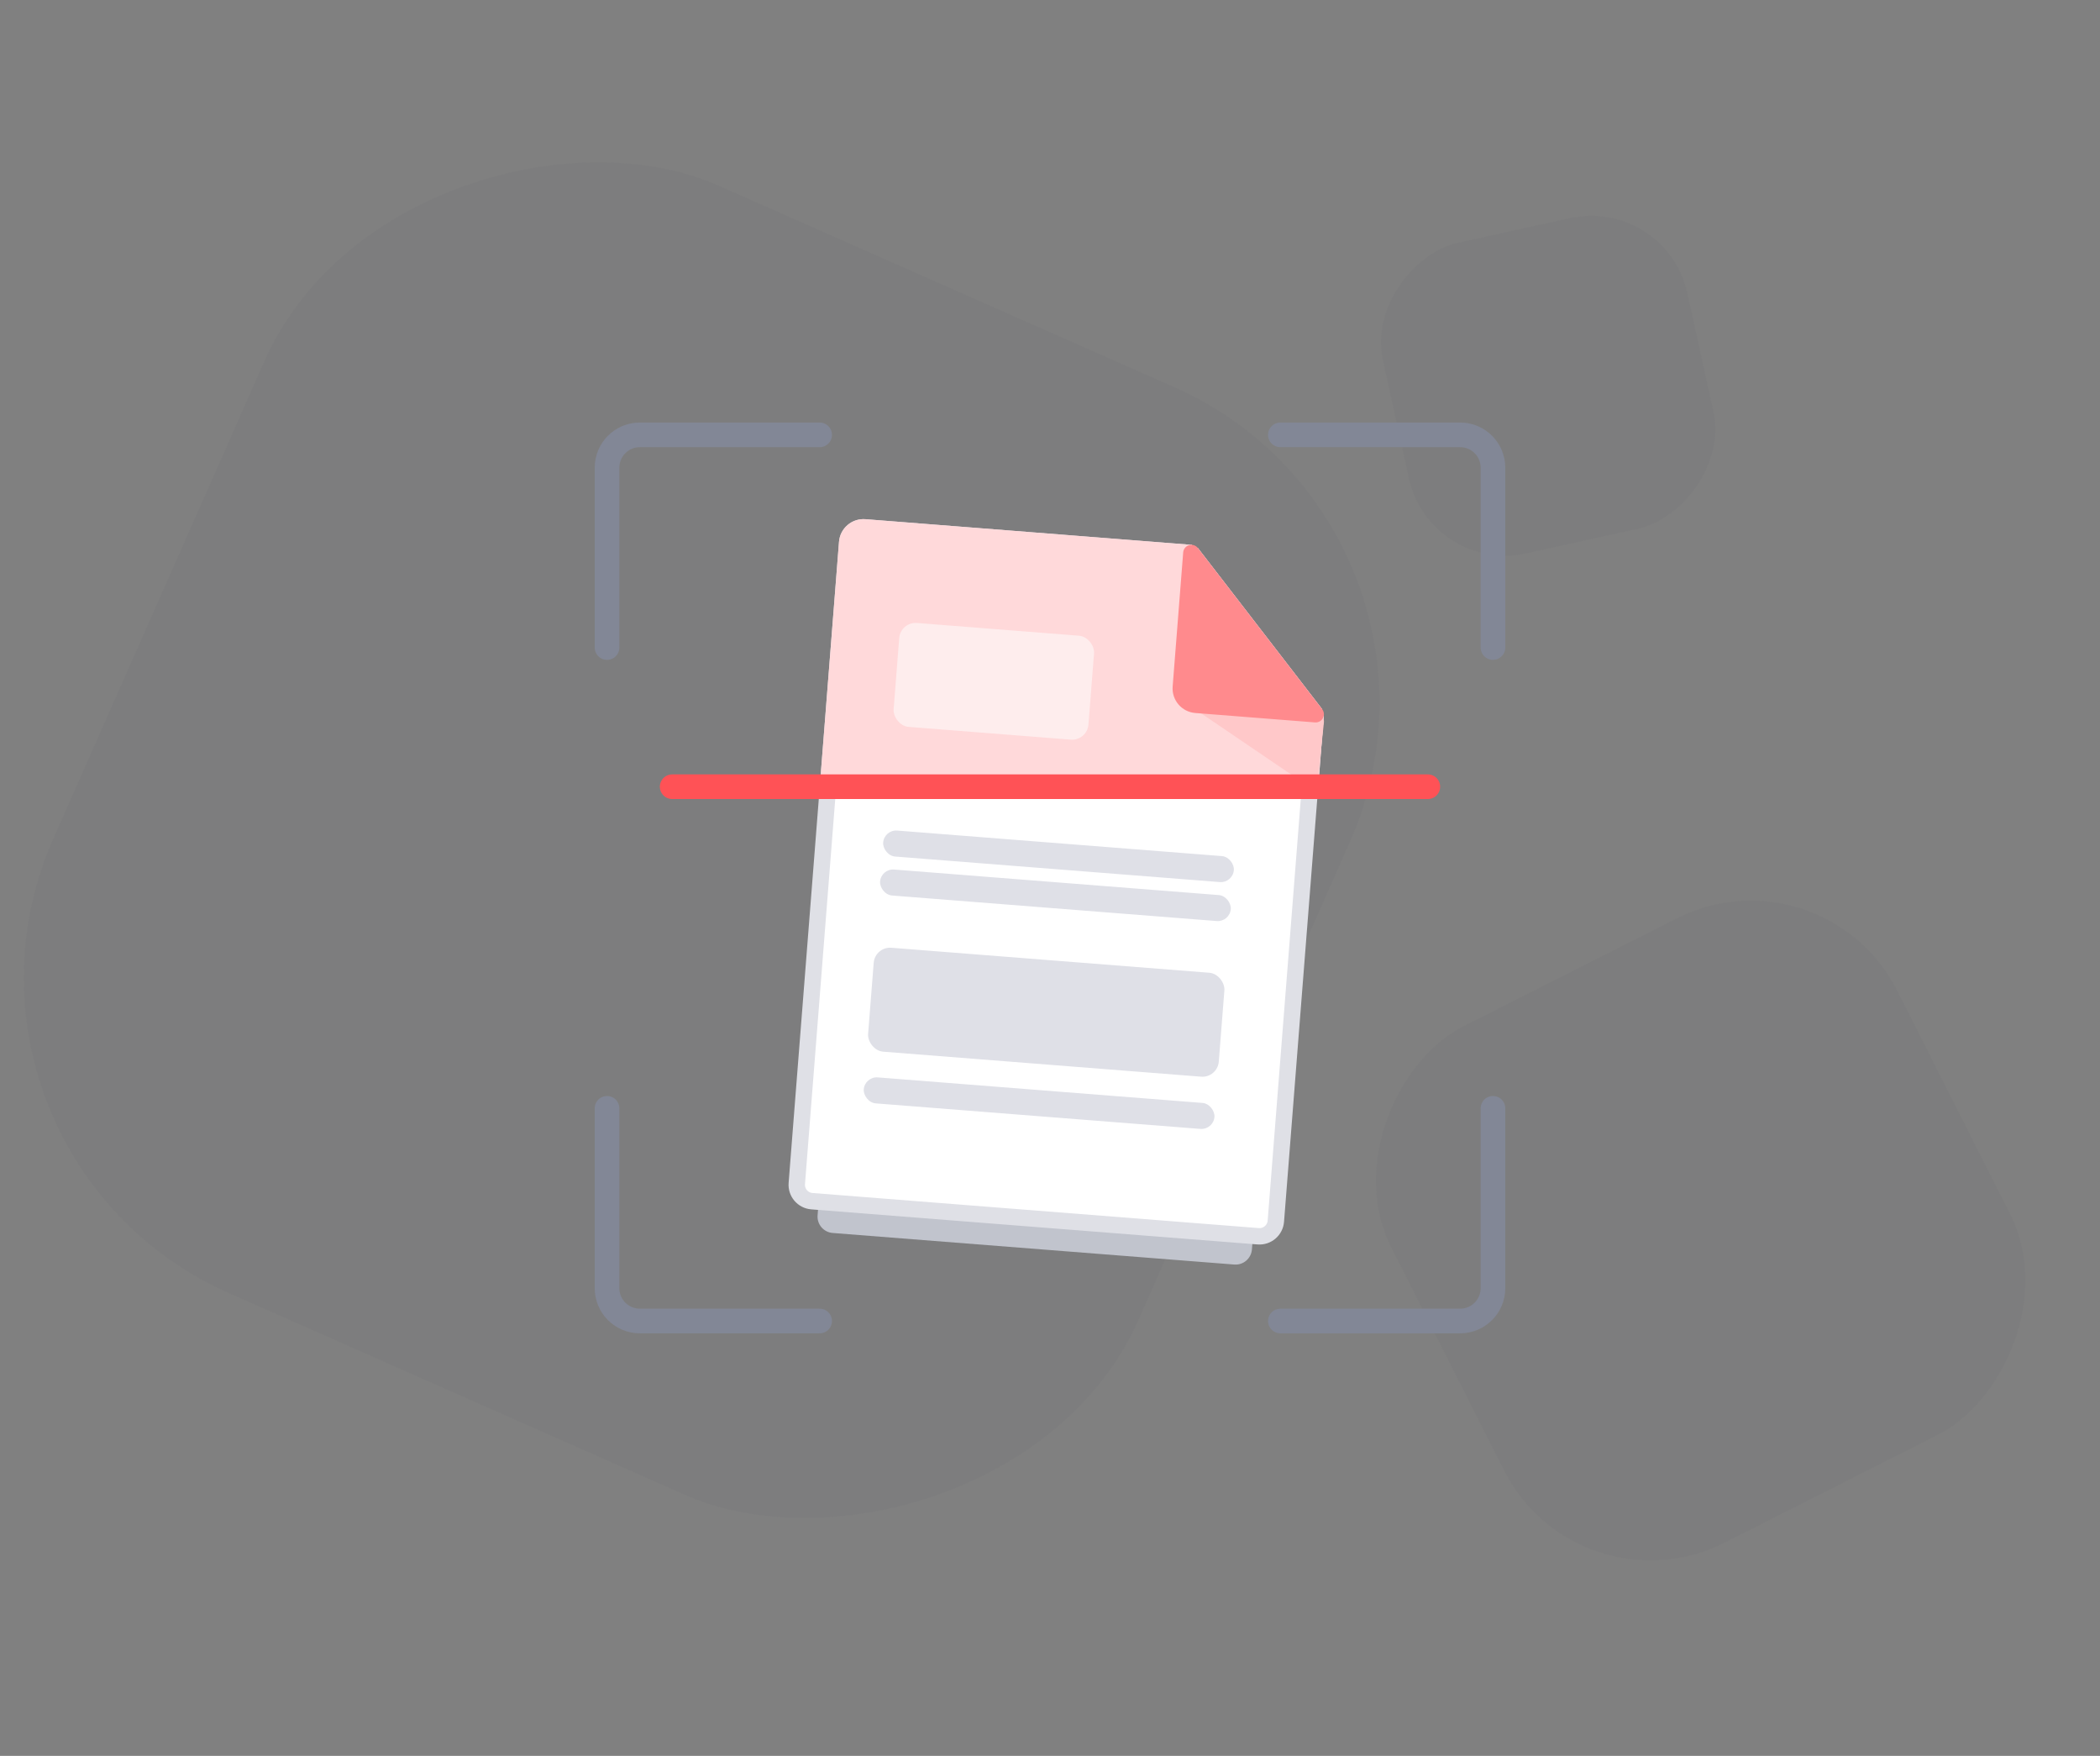 <svg width="256" height="214" viewBox="0 0 256 214" fill="none" xmlns="http://www.w3.org/2000/svg">
<rect x="0" y="0" width="256" height="214" fill="#808080" stroke="none"/>
<mask id="mask0_21585_159398" style="mask-type:alpha" maskUnits="userSpaceOnUse" x="0" y="0" width="256" height="214">
<rect width="256" height="214" fill="#C4C4C4"/>
</mask>
<g mask="url(#mask0_21585_159398)">
<rect opacity="0.03" x="-10.487" y="140.623" width="147.586" height="144.713" rx="42" transform="rotate(-66.145 -10.487 140.623)" fill="#312C51"/>
<rect opacity="0.03" x="192.366" y="197.047" width="70.527" height="69.155" rx="20" transform="rotate(-116.817 192.366 197.047)" fill="#312C51"/>
<rect opacity="0.03" x="174.337" y="70.025" width="38.758" height="38.003" rx="12" transform="rotate(-102.422 174.337 70.025)" fill="#312C51"/>
<path d="M99.92 53H78C75.791 53 74 54.791 74 57V78.92" stroke="#828796" stroke-width="3" stroke-linecap="round"/>
<path d="M99.92 161H78C75.791 161 74 159.209 74 157V135.08" stroke="#828796" stroke-width="3" stroke-linecap="round"/>
<path d="M156.08 53H178C180.209 53 182 54.791 182 57V78.92" stroke="#828796" stroke-width="3" stroke-linecap="round"/>
<path d="M156.08 161H178C180.209 161 182 159.209 182 157V135.08" stroke="#828796" stroke-width="3" stroke-linecap="round"/>
<path d="M150.464 154.118L101.505 150.27C100.404 150.183 99.581 149.221 99.668 148.119L105.186 77.925C105.272 76.824 106.235 76.002 107.336 76.088L143.242 78.911L156.987 96.661L152.615 152.281C152.528 153.382 151.565 154.205 150.464 154.118Z" fill="#C1C4CD"/>
<path d="M153.381 150.673L98.972 146.396C97.87 146.309 97.048 145.346 97.134 144.245L103.276 66.112C103.363 65.01 104.326 64.188 105.427 64.274L145.234 67.403L160.388 87.049L155.532 148.835C155.445 149.937 154.482 150.759 153.381 150.673Z" fill="white"/>
<path d="M145.234 67.403L105.427 64.274C104.326 64.188 103.363 65.01 103.276 66.112L97.134 144.245C97.048 145.346 97.87 146.309 98.972 146.396L153.381 150.673C154.482 150.759 155.445 149.937 155.532 148.835L160.388 87.049M145.234 67.403L143.949 83.751C143.863 84.852 144.685 85.815 145.786 85.901L160.388 87.049M145.234 67.403L160.388 87.049" stroke="#DFE0E6"/>
<path d="M145.234 67.403L105.427 64.274C104.326 64.188 103.363 65.01 103.276 66.112L97.134 144.245C97.048 145.346 97.87 146.309 98.972 146.396L153.381 150.673C154.482 150.759 155.445 149.937 155.532 148.835L160.388 87.049M145.234 67.403L143.949 83.751C143.863 84.852 144.685 85.815 145.786 85.901L160.388 87.049M145.234 67.403L160.388 87.049" stroke="#DFE0E6" stroke-width="2"/>
<path d="M105.427 64.274L145.234 67.403L160.388 87.049L159.823 94.242C159.741 95.282 158.873 96.085 157.829 96.085L103.083 96.085C101.917 96.085 100.998 95.091 101.09 93.928L103.276 66.112C103.363 65.01 104.326 64.188 105.427 64.274Z" fill="#FFD9DA"/>
<path d="M145.234 67.403L105.427 64.274C104.326 64.188 103.363 65.01 103.276 66.112L101.09 93.928C100.998 95.091 101.917 96.085 103.083 96.085L157.829 96.085C158.873 96.085 159.741 95.282 159.823 94.242L160.388 87.049M145.234 67.403L143.949 83.751C143.863 84.852 144.685 85.815 145.786 85.901L160.388 87.049M145.234 67.403L160.388 87.049" stroke="#FFD9DA" stroke-width="2"/>
<path d="M160.472 86.923L144.66 85.745L159.119 95.562C159.744 95.987 160.596 95.591 160.675 94.839L161.392 88.025C161.451 87.464 161.035 86.965 160.472 86.923Z" fill="#FFC8C9"/>
<path d="M143.949 83.751L145.234 67.403L160.388 87.049L145.786 85.901C144.685 85.815 143.863 84.852 143.949 83.751Z" fill="#FF8A8D"/>
<path d="M145.234 67.403L146.026 66.793C145.773 66.465 145.345 66.327 144.949 66.445C144.552 66.563 144.27 66.913 144.237 67.325L145.234 67.403ZM160.388 87.049L160.31 88.046C160.704 88.077 161.08 87.873 161.268 87.525C161.456 87.177 161.422 86.751 161.18 86.438L160.388 87.049ZM144.237 67.325L142.952 83.672L144.946 83.829L146.231 67.482L144.237 67.325ZM145.708 86.898L160.31 88.046L160.467 86.052L145.865 84.904L145.708 86.898ZM161.18 86.438L146.026 66.793L144.442 68.014L159.597 87.66L161.18 86.438ZM142.952 83.672C142.822 85.324 144.056 86.768 145.708 86.898L145.865 84.904C145.314 84.861 144.903 84.38 144.946 83.829L142.952 83.672Z" fill="#FF8A8D"/>
<rect x="109.777" y="75.768" width="23.823" height="12.706" rx="2" transform="rotate(4.495 109.777 75.768)" fill="#FEEDED"/>
<rect x="106.665" y="115.352" width="42.882" height="12.706" rx="2" transform="rotate(4.495 106.665 115.352)" fill="#DFE0E7"/>
<rect x="107.412" y="105.852" width="42.882" height="3.176" rx="1.588" transform="rotate(4.495 107.412 105.852)" fill="#DFE0E7"/>
<rect x="105.421" y="131.186" width="42.882" height="3.176" rx="1.588" transform="rotate(4.495 105.421 131.186)" fill="#DFE0E7"/>
<rect x="107.786" y="101.102" width="42.882" height="3.176" rx="1.588" transform="rotate(4.495 107.786 101.102)" fill="#DFE0E7"/>
<path d="M81.941 95.882H174.059" stroke="#FF5256" stroke-width="3" stroke-linecap="round" stroke-linejoin="round"/>
</g>
</svg>
